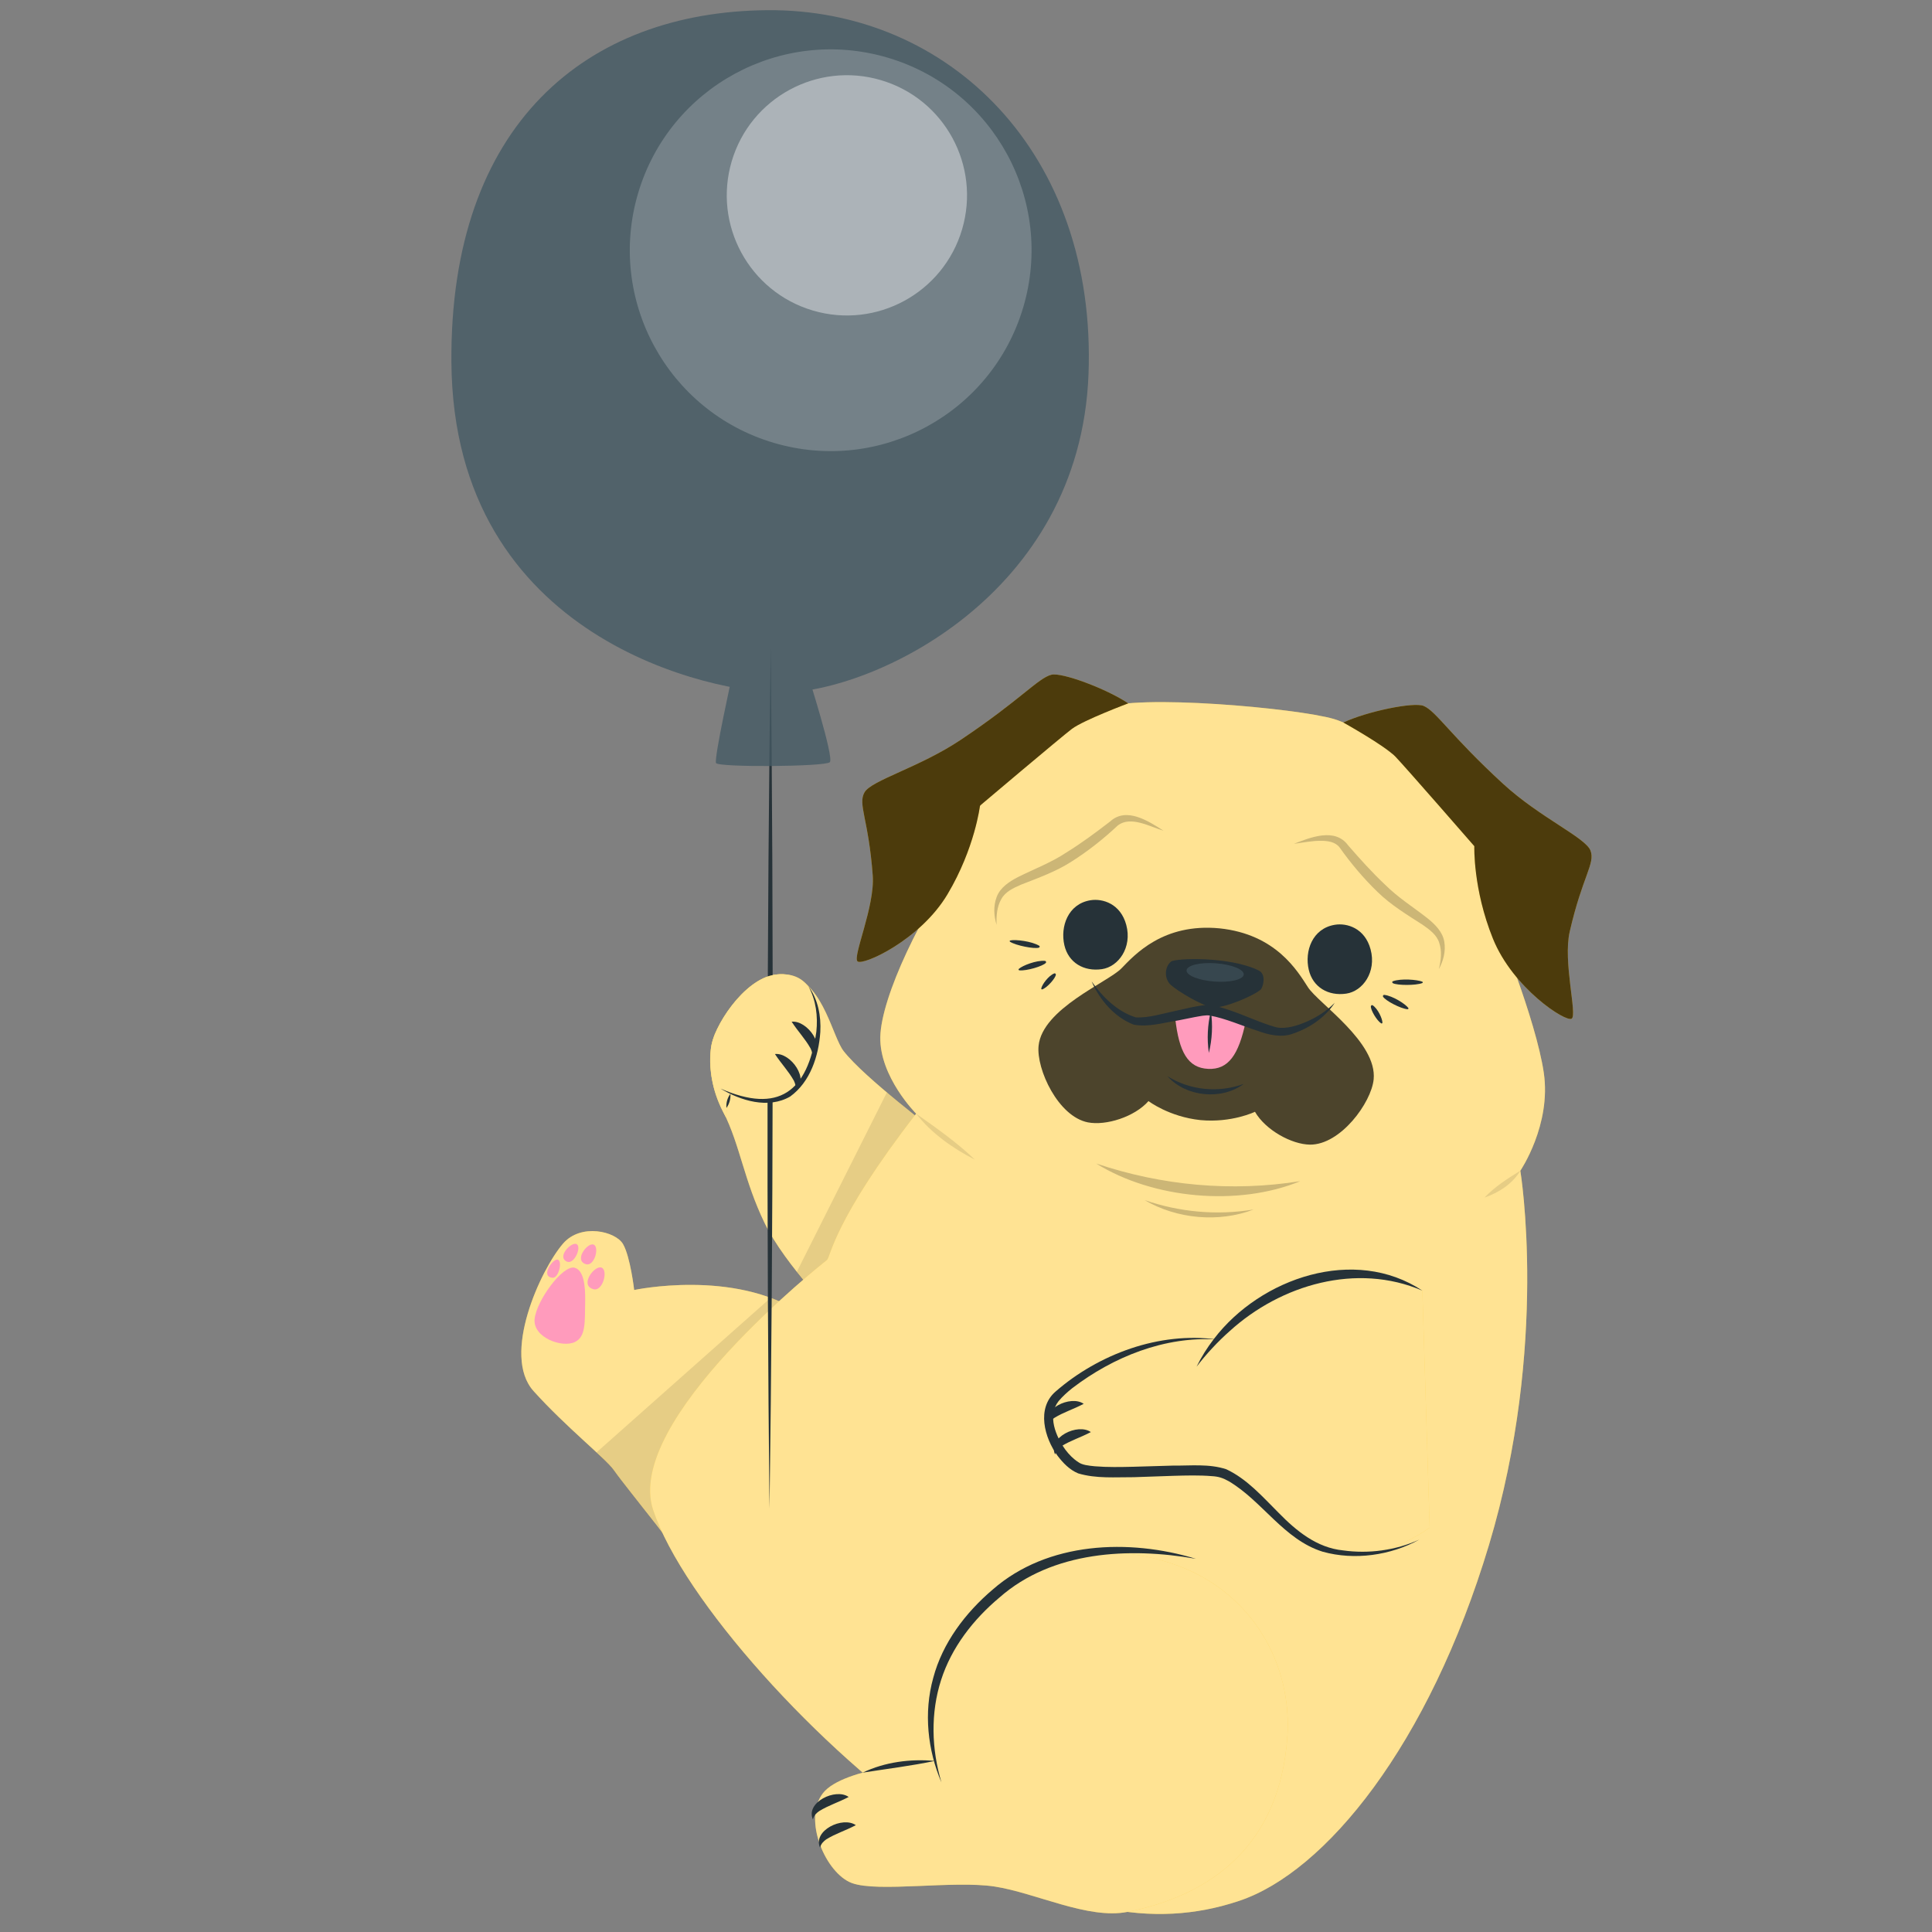 <?xml version="1.0"?>
<svg width="370" height="370" xmlns="http://www.w3.org/2000/svg" xmlns:svg="http://www.w3.org/2000/svg" enable-background="new 0 0 500 500" version="1.1" xml:space="preserve">
 <rect width="100%" height="100%" fill="#808080" stroke="none"/>
 <!-- Created with SVG-edit - https://github.com/SVG-Edit/svgedit-->
 <g class="layer">
  <title>Layer 1</title>
  <g id="svg_1">
   <g id="svg_2">
    <g id="svg_3">
     <g id="svg_4">
      <g id="svg_5">
       <path d="m181.68,218.74c-2.72,-2.27 -16.12,-12.31 -20.12,-17.45c-2.1,-2.7 -3.78,-12.32 -9.77,-14.35c-6.57,-2.23 -12.79,6.2 -14.9,11.13c-1.29,3.01 -1.51,8.67 1.66,14.94c3.18,6.27 3.92,13.04 7.89,21.23c3.97,8.18 14.04,18.19 14.04,18.19l21.2,-33.69z" fill="#FFC727" id="svg_6"/>
       <path d="m181.68,218.74c-2.72,-2.27 -16.12,-12.31 -20.12,-17.45c-2.1,-2.7 -3.78,-12.32 -9.77,-14.35c-6.57,-2.23 -12.79,6.2 -14.9,11.13c-1.29,3.01 -1.51,8.67 1.66,14.94c3.18,6.27 3.92,13.04 7.89,21.23c3.97,8.18 14.04,18.19 14.04,18.19l21.2,-33.69z" fill="#FFFFFF" id="svg_7" opacity="0.5"/>
       <path d="m160.48,252.42c0,0 -3.96,-3.92 -7.87,-8.87l17.24,-34.34c4.91,4.15 10.23,8.19 11.83,9.54l-21.2,33.67z" id="svg_8" opacity="0.1"/>
      </g>
      <g id="svg_9">
       <path d="m146.12,192.64c-2.02,-0.83 -7.43,5.09 -8.06,8.28c-0.63,3.19 4.32,5.61 6.67,4.75c1.98,-0.73 2.08,-3.19 2.57,-7.01c0.36,-2.76 0.3,-5.4 -1.18,-6.02z" fill="#FF9BBC" id="svg_10"/>
       <path d="m144.87,191.41c1.21,0.7 2.9,-2.28 2.05,-2.87c-0.85,-0.6 -3.83,1.84 -2.05,2.87z" fill="#FF9BBC" id="svg_11"/>
       <path d="m148.17,192.24c1.44,0.59 2.73,-2.78 1.7,-3.3c-1.04,-0.53 -3.83,2.43 -1.7,3.3z" fill="#FF9BBC" id="svg_12"/>
       <path d="m148.95,196.77c1.63,0.66 3.04,-3.04 1.87,-3.63c-1.16,-0.6 -4.26,2.64 -1.87,3.63z" fill="#FF9BBC" id="svg_13"/>
       <path d="m142.02,193.97c1.07,0.21 2.1,-2.7 1.29,-3.08c-0.81,-0.37 -3.49,2.63 -1.29,3.08z" fill="#FF9BBC" id="svg_14"/>
      </g>
     </g>
     <g id="svg_15">
      <g id="svg_16">
       <path d="m153.45,251.49c-12.89,-8.53 -32,-4.44 -32,-4.44s-0.72,-6.34 -2.13,-8.79c-1.41,-2.45 -8.07,-4.06 -11.49,-0.1c-4.32,5 -11.83,21.37 -5.65,28.24c6.18,6.87 13.79,12.9 15.36,15.11c3.16,4.46 11.56,14.13 20.52,27.47l15.39,-57.49z" fill="#FFC727" id="svg_17"/>
       <path d="m153.45,251.49c-12.89,-8.53 -32,-4.44 -32,-4.44s-0.72,-6.34 -2.13,-8.79c-1.41,-2.45 -8.07,-4.06 -11.49,-0.1c-4.32,5 -11.83,21.37 -5.65,28.24c6.18,6.87 13.79,12.9 15.36,15.11c3.16,4.46 11.56,14.13 20.52,27.47l15.39,-57.49z" fill="#FFFFFF" id="svg_18" opacity="0.5"/>
      </g>
      <g id="svg_19">
       <path d="m110.07,242.79c-2.27,-0.65 -7.39,6.37 -7.69,9.88c-0.29,3.52 5.33,5.54 7.76,4.32c2.05,-1.03 1.86,-3.68 1.93,-7.86c0.05,-3.02 -0.32,-5.86 -2,-6.34z" fill="#FF9BBC" id="svg_20"/>
       <path d="m108.58,241.62c1.39,0.6 2.85,-2.81 1.86,-3.35c-0.99,-0.54 -3.9,2.45 -1.86,3.35z" fill="#FF9BBC" id="svg_21"/>
       <path d="m112.23,242.11c1.63,0.46 2.62,-3.32 1.44,-3.76c-1.18,-0.44 -3.84,3.07 -1.44,3.76z" fill="#FF9BBC" id="svg_22"/>
       <path d="m113.62,246.89c1.83,0.53 2.9,-3.63 1.58,-4.13c-1.33,-0.5 -4.28,3.36 -1.58,4.13z" fill="#FF9BBC" id="svg_23"/>
       <path d="m105.81,244.71c1.19,0.1 1.94,-3.16 1.03,-3.47c-0.92,-0.31 -3.45,3.25 -1.03,3.47z" fill="#FF9BBC" id="svg_24"/>
      </g>
      <path d="m138.06,308.98c-8.95,-13.34 -17.35,-23.01 -20.52,-27.47c-0.52,-0.74 -1.71,-1.89 -3.3,-3.36l33.35,-29.6c2.03,0.75 4.01,1.71 5.85,2.93l-15.38,57.5z" id="svg_25" opacity="0.1"/>
     </g>
     <g id="svg_26">
      <path d="m282.01,159.79c3.41,4.93 2.48,13.68 3.52,15.15c1.03,1.46 8.65,20.47 10.12,30.49c1.48,10.01 -4.49,18.78 -4.49,18.78s5.52,33.29 -6,71.66s-31.34,62.65 -47.85,68.17c-16.5,5.53 -34.39,2.27 -57.37,-13.21c-22.98,-15.48 -49.17,-44.55 -54.86,-61.66c-5.7,-17.11 32.58,-47.31 33.28,-47.86c0.71,-0.54 1.19,-7.49 17.09,-28.03c0,0 -7.03,-7.05 -6.86,-14.7c0.17,-7.65 7.92,-23.95 16.35,-35.31c0,0 0.71,-6.4 3.53,-10.07c2.81,-3.66 16.57,-14.66 22.72,-17.52s37.21,-0.06 44.28,2.02c7.06,2.07 21.02,14.1 26.54,22.09z" fill="#FFC727" id="svg_27"/>
      <path d="m282.01,159.79c3.41,4.93 2.48,13.68 3.52,15.15c1.03,1.46 8.65,20.47 10.12,30.49c1.48,10.01 -4.49,18.78 -4.49,18.78s5.52,33.29 -6,71.66s-31.34,62.65 -47.85,68.17c-16.5,5.53 -34.39,2.27 -57.37,-13.21c-22.98,-15.48 -49.17,-44.55 -54.86,-61.66c-5.7,-17.11 32.58,-47.31 33.28,-47.86c0.71,-0.54 1.19,-7.49 17.09,-28.03c0,0 -7.03,-7.05 -6.86,-14.7c0.17,-7.65 7.92,-23.95 16.35,-35.31c0,0 0.71,-6.4 3.53,-10.07c2.81,-3.66 16.57,-14.66 22.72,-17.52s37.21,-0.06 44.28,2.02c7.06,2.07 21.02,14.1 26.54,22.09z" fill="#FFFFFF" id="svg_28" opacity="0.5"/>
      <g id="svg_29" opacity="0.1">
       <path d="m175.45,213.28c3.92,2.78 7.77,5.48 11.26,8.81c-4.26,-2.18 -8.3,-5.03 -11.26,-8.81l0,0z" id="svg_30"/>
       <path d="m291.16,224.21c-1.5,2.5 -4.11,4.19 -6.85,5.13c2.04,-2.13 4.36,-3.6 6.85,-5.13l0,0z" id="svg_31"/>
      </g>
     </g>
     <g id="svg_32">
      <path d="m272.4,247.17c-15.08,-7.04 -27.49,-0.08 -31.34,2.72c-6.21,4.51 -8.03,6.64 -8.03,6.64s-17.86,-1.1 -30.44,10.86c-3.23,3.08 -0.32,13.42 6.06,14.56s21.36,-1.69 27.02,0.68c5.67,2.36 10.81,12.78 20.27,14.62c9.45,1.84 17.86,-4.7 17.86,-4.7l-1.4,-45.38z" fill="#FFC727" id="svg_33"/>
      <path d="m272.4,247.17c-15.08,-7.04 -27.49,-0.08 -31.34,2.72c-6.21,4.51 -8.03,6.64 -8.03,6.64s-17.86,-1.1 -30.44,10.86c-3.23,3.08 -0.32,13.42 6.06,14.56s21.36,-1.69 27.02,0.68c5.67,2.36 10.81,12.78 20.27,14.62c9.45,1.84 17.86,-4.7 17.86,-4.7l-1.4,-45.38z" fill="#FFFFFF" id="svg_34" opacity="0.5"/>
      <g id="svg_35">
       <path d="m208.91,274.26c-2.5,-1.77 -8.31,1.02 -6.85,4.3c0.2,-0.79 0.69,-1.23 1.2,-1.59c1.84,-1.13 3.56,-1.62 5.65,-2.71l0,0z" fill="#263238" id="svg_36"/>
       <path d="m207.54,268.85c-2.5,-1.76 -8.31,1.03 -6.85,4.31c0.2,-0.79 0.69,-1.23 1.2,-1.6c1.83,-1.13 3.56,-1.61 5.65,-2.71l0,0z" fill="#263238" id="svg_37"/>
      </g>
      <path d="m272.4,247.17c-12.57,-5.4 -27.1,-1.16 -36.91,7.76c-2.26,2 -4.5,4.4 -6.34,6.82c0.93,-1.89 2.05,-3.68 3.35,-5.36c8.94,-11.68 26.94,-17.82 39.9,-9.22l0,0z" fill="#263238" id="svg_38"/>
      <path d="m233.03,256.53c-9.96,-0.66 -19.86,3.34 -27.68,9.32c-0.92,0.73 -1.85,1.57 -2.61,2.47c-2.2,2.79 -0.57,6.72 1.31,9.34c0.7,0.93 1.53,1.76 2.46,2.36c0.75,0.55 1.97,0.67 3.17,0.79c2.41,0.2 4.92,0.15 7.42,0.09l7.53,-0.22c3.35,0.04 6.92,-0.39 10.22,0.7c3.98,1.86 6.97,5.3 9.98,8.3c3.42,3.51 7.36,6.74 12.39,7.24c4.89,0.68 10.03,0.01 14.6,-2.07c-5.5,3.04 -12.42,4.02 -18.51,2.32c-7.44,-2.32 -11.56,-9.71 -18.01,-13.51c-1.1,-0.62 -1.96,-0.89 -3.2,-0.96c-2.41,-0.2 -4.92,-0.13 -7.42,-0.06l-7.54,0.26c-3.5,-0.02 -7.21,0.31 -10.66,-0.73c-1.66,-0.69 -2.92,-2.02 -3.95,-3.38c-2.5,-3.39 -4.08,-9.09 -0.38,-12.29c8.26,-7.19 19.92,-11.51 30.88,-9.97l0,0z" fill="#263238" id="svg_39"/>
     </g>
     <g id="svg_40">
      <path d="m225.59,299.85c-25.56,-9.43 -49.64,8.81 -46.56,37.39c0,0 -17.52,1.12 -21.43,6.18c-3.92,5.05 0.53,15.34 5.53,17.2c4.99,1.85 19.47,-0.53 27.33,0.67c7.86,1.2 17.94,6.36 25.47,4.86c16.4,-3.27 29.03,-12.98 30.59,-33.19c1.12,-14.51 -6.98,-27.95 -20.93,-33.11z" fill="#FFC727" id="svg_41"/>
      <path d="m225.59,299.85c-25.56,-9.43 -49.64,8.81 -46.56,37.39c0,0 -17.52,1.12 -21.43,6.18c-3.92,5.05 0.53,15.34 5.53,17.2c4.99,1.85 19.47,-0.53 27.33,0.67c7.86,1.2 17.94,6.36 25.47,4.86c16.4,-3.27 29.03,-12.98 30.59,-33.19c1.12,-14.51 -6.98,-27.95 -20.93,-33.11z" fill="#FFFFFF" id="svg_42" opacity="0.5"/>
      <g id="svg_43">
       <g id="svg_44">
        <path d="m163.9,349.54c-2.49,-1.76 -8.3,1.03 -6.85,4.3c0.2,-0.78 0.69,-1.22 1.2,-1.59c1.84,-1.13 3.56,-1.61 5.65,-2.71l0,0z" fill="#263238" id="svg_45"/>
        <path d="m162.53,344.14c-2.49,-1.77 -8.3,1.03 -6.85,4.3c0.2,-0.79 0.69,-1.23 1.2,-1.59c1.84,-1.13 3.56,-1.62 5.65,-2.71l0,0z" fill="#263238" id="svg_46"/>
       </g>
       <path d="m165.21,339.48c4.26,-2.04 9.14,-2.67 13.82,-2.24c-4.63,0.96 -9.15,1.51 -13.82,2.24l0,0z" fill="#263238" id="svg_47"/>
       <path d="m229.03,298.53c-12.77,-2.25 -27.5,-1.5 -37.62,7.41c-5.03,4.22 -9.19,9.57 -11.19,15.83c-2.03,6.31 -1.83,13.23 0.08,19.59c-2.64,-6.17 -3.44,-13.35 -1.57,-20.04c1.78,-6.7 6.17,-12.47 11.38,-16.9c10.52,-9.21 26.11,-9.79 38.92,-5.89l0,0z" fill="#263238" id="svg_48"/>
      </g>
     </g>
     <g id="svg_49">
      <path d="m216.07,134.7c-4.15,-2.79 -12.72,-5.98 -14.71,-5.48c-2.55,0.64 -5.91,4.8 -17.36,12.46c-7.9,5.29 -17.13,7.75 -18.44,10.07c-1.31,2.32 0.78,5.05 1.58,15.93c0.43,5.91 -3.89,15.51 -2.92,16.43c0.97,0.91 12.01,-4.05 17.25,-12.87c5.24,-8.81 6.21,-16.95 6.21,-16.95s15.38,-13.01 17.6,-14.7c2.23,-1.68 10.79,-4.89 10.79,-4.89z" fill="#FFC727" id="svg_50"/>
      <path d="m216.07,134.7c-4.15,-2.79 -12.72,-5.98 -14.71,-5.48c-2.55,0.64 -5.91,4.8 -17.36,12.46c-7.9,5.29 -17.13,7.75 -18.44,10.07c-1.31,2.32 0.78,5.05 1.58,15.93c0.43,5.91 -3.89,15.51 -2.92,16.43c0.97,0.91 12.01,-4.05 17.25,-12.87c5.24,-8.81 6.21,-16.95 6.21,-16.95s15.38,-13.01 17.6,-14.7c2.23,-1.68 10.79,-4.89 10.79,-4.89z" id="svg_51" opacity="0.7"/>
     </g>
     <g id="svg_52">
      <path d="m257.27,138.37c4.52,-2.13 13.48,-3.97 15.37,-3.18c2.42,1.02 5.11,5.64 15.26,14.96c7.01,6.43 15.75,10.26 16.7,12.75c0.94,2.49 -1.54,4.87 -3.98,15.51c-1.33,5.77 1.48,15.92 0.38,16.67c-1.1,0.76 -11.25,-5.82 -15.09,-15.33c-3.84,-9.51 -3.56,-17.7 -3.56,-17.7s-13.23,-15.2 -15.17,-17.21c-1.93,-2 -9.91,-6.47 -9.91,-6.47z" fill="#FFC727" id="svg_53"/>
      <path d="m257.27,138.37c4.52,-2.13 13.48,-3.97 15.37,-3.18c2.42,1.02 5.11,5.64 15.26,14.96c7.01,6.43 15.75,10.26 16.7,12.75c0.94,2.49 -1.54,4.87 -3.98,15.51c-1.33,5.77 1.48,15.92 0.38,16.67c-1.1,0.76 -11.25,-5.82 -15.09,-15.33c-3.84,-9.51 -3.56,-17.7 -3.56,-17.7s-13.23,-15.2 -15.17,-17.21c-1.93,-2 -9.91,-6.47 -9.91,-6.47z" id="svg_54" opacity="0.7"/>
     </g>
     <g id="svg_55">
      <path d="m263.07,206.72c-0.45,4.46 -6.34,12.53 -12.18,12.49c-3.51,-0.03 -8.53,-2.79 -10.55,-6.29c0,0 -4.44,2.16 -10.46,1.59c-6.01,-0.64 -9.93,-3.64 -9.93,-3.64c-2.67,3.04 -8.15,4.74 -11.59,4.08c-5.73,-1.12 -9.91,-10.21 -9.46,-14.66c0.72,-7.13 13.27,-12.18 15.84,-14.81c2.54,-2.6 7.98,-8.73 18.82,-7.69c10.84,1.13 14.95,8.22 16.93,11.28c1.99,3.08 13.29,10.52 12.58,17.65z" id="svg_56" opacity="0.7"/>
      <g id="svg_57">
       <path d="m208.82,172.41c-4.3,0.71 -5.8,5.06 -4.98,8.61c0.78,3.35 3.74,5.09 7.2,4.58c3.15,-0.46 5.82,-4.14 4.65,-8.48c-1.09,-4.03 -4.5,-5.1 -6.87,-4.71z" fill="#263238" id="svg_58"/>
       <path d="m255.62,177.11c-4.3,0.71 -5.81,5.05 -4.98,8.6c0.78,3.35 3.74,5.09 7.19,4.58c3.15,-0.46 5.82,-4.14 4.65,-8.48c-1.08,-4.03 -4.49,-5.1 -6.86,-4.7z" fill="#263238" id="svg_59"/>
      </g>
      <g id="svg_60">
       <g id="svg_61">
        <path d="m199.03,181.13c-1.41,-0.87 -4.53,-1.24 -5.53,-1.03c-0.13,0.02 -0.2,0.17 -0.06,0.26c1.11,0.72 4.63,1.41 5.51,1.13c0.15,-0.04 0.24,-0.27 0.08,-0.36z" fill="#263238" id="svg_62"/>
        <path d="m200.14,184.02c-1.65,-0.16 -4.36,0.91 -5.03,1.54c-0.09,0.09 -0.05,0.25 0.11,0.27c1.33,0.15 4.55,-0.8 5.08,-1.44c0.09,-0.11 0.02,-0.36 -0.16,-0.37z" fill="#263238" id="svg_63"/>
        <path d="m201.93,186.41c-1.14,0.43 -2.39,2.18 -2.52,2.9c-0.02,0.09 0.08,0.21 0.2,0.17c0.93,-0.33 2.56,-2.16 2.6,-2.84c0.01,-0.12 -0.15,-0.28 -0.28,-0.23z" fill="#263238" id="svg_64"/>
       </g>
      </g>
      <g id="svg_65">
       <g id="svg_66">
        <path d="m266.75,187.92c1.55,-0.57 4.69,-0.31 5.63,0.08c0.11,0.05 0.15,0.21 0,0.27c-1.24,0.48 -4.82,0.46 -5.63,0.02c-0.14,-0.08 -0.18,-0.31 0,-0.37z" fill="#263238" id="svg_67"/>
        <path d="m265.09,190.53c1.64,0.18 4.09,1.76 4.62,2.51c0.07,0.1 0,0.25 -0.16,0.24c-1.33,-0.11 -4.3,-1.68 -4.69,-2.42c-0.07,-0.12 0.05,-0.35 0.23,-0.33z" fill="#263238" id="svg_68"/>
        <path d="m262.86,192.51c1.03,0.66 1.9,2.62 1.89,3.35c0,0.1 -0.12,0.19 -0.23,0.13c-0.84,-0.51 -2.08,-2.62 -1.98,-3.3c0.01,-0.12 0.21,-0.25 0.32,-0.18z" fill="#263238" id="svg_69"/>
       </g>
      </g>
      <g id="svg_70">
       <path d="m232.23,192.92c-1.86,-0.21 -6.61,-3.04 -7.98,-4.27c-1.38,-1.24 -1.2,-3.56 0.04,-4.51c0.82,-0.63 11.12,-1.04 16.75,1.71c1.6,0.78 0.77,3.31 0.42,3.64c-1.18,1.12 -7.05,3.68 -9.23,3.43z" fill="#263238" id="svg_71"/>
       <path d="m238.19,186.63c-0.07,0.96 -2.58,1.57 -5.6,1.35c-3.03,-0.22 -5.42,-1.18 -5.35,-2.15c0.07,-0.96 2.58,-1.57 5.6,-1.35c3.03,0.22 5.42,1.18 5.35,2.15z" fill="#37474F" id="svg_72"/>
      </g>
      <g id="svg_73">
       <path d="m222.83,159.09c-2.66,-0.78 -6.23,-2.88 -8.72,-1.04c-2.74,2.57 -5.68,4.91 -8.88,6.94c-2.95,1.91 -6.41,3.15 -9.63,4.41c-1.55,0.67 -3.08,1.38 -3.84,2.79c-0.81,1.39 -0.99,3.19 -0.9,4.93c-0.52,-1.68 -0.66,-3.56 0.02,-5.36c0.68,-1.81 2.44,-2.94 4.05,-3.78c3.23,-1.61 6.39,-2.79 9.25,-4.69c2.91,-1.8 5.7,-3.87 8.44,-5.98c3.12,-2.85 7.36,-0.03 10.21,1.78l0,0z" id="svg_74" opacity="0.2"/>
       <path d="m247.8,161.6c3.14,-1.22 7.86,-3.14 10.36,0.27c2.27,2.61 4.59,5.2 7.09,7.55c2.42,2.43 5.28,4.21 8.12,6.43c1.42,1.14 2.92,2.6 3.23,4.51c0.31,1.89 -0.21,3.71 -1.05,5.25c0.44,-1.69 0.61,-3.49 0.09,-5.01c-0.45,-1.53 -1.82,-2.54 -3.2,-3.5c-2.91,-1.87 -6.05,-3.77 -8.57,-6.23c-2.73,-2.63 -5.14,-5.5 -7.32,-8.57c-0.82,-1.08 -2.24,-1.27 -3.59,-1.28c-1.69,-0.01 -3.42,0.35 -5.16,0.58l0,0z" id="svg_75" opacity="0.2"/>
      </g>
      <g id="svg_76">
       <g id="svg_77">
        <path d="m238.56,195.67c-1.34,6.36 -3.32,9.22 -7.19,9.03c-3.88,-0.18 -5.57,-3.22 -6.3,-9.67l6.83,-1.42l6.66,2.06z" fill="#FF9BBC" id="svg_78"/>
        <path d="m231.9,193.61c0.38,2.7 0.26,5.39 -0.39,8.04c-0.39,-2.7 -0.25,-5.38 0.39,-8.04l0,0z" fill="#263238" id="svg_79"/>
       </g>
       <g id="svg_80">
        <path d="m209.06,187.96c2.12,3.01 4.92,5.76 8.44,6.88c2.52,0.14 5.14,-0.74 7.69,-1.26c1.91,-0.42 3.8,-0.92 5.77,-1.11c1.53,-0.06 3,0.51 4.34,0.93c3.04,1 6.14,2.52 9.12,3.34c1.9,0.39 4.09,-0.33 5.89,-1.11c1.94,-0.85 3.78,-2.03 5.31,-3.59c-1.81,2.79 -4.78,4.82 -7.94,5.89c-2.14,0.85 -4.75,0.27 -6.84,-0.52c-2.9,-0.93 -6.19,-2.4 -9.14,-2.92c-0.76,-0.14 -1.88,0.12 -2.92,0.3l-3.19,0.64c-2.75,0.42 -5.56,1.31 -8.46,0.81c-3.72,-1.44 -6.51,-4.74 -8.07,-8.28l0,0z" fill="#263238" id="svg_81"/>
       </g>
       <path d="m223.6,206.12c4.34,2.7 9.75,3.23 14.59,1.46c-4.22,3.17 -11.09,2.51 -14.59,-1.46l0,0z" fill="#263238" id="svg_82"/>
      </g>
      <path d="m209.94,222.83c12.55,4.23 25.99,5.47 39.09,3.37c-11.86,4.9 -28.22,3.4 -39.09,-3.37l0,0z" id="svg_83" opacity="0.2"/>
      <path d="m219.2,229.83c6.71,2.31 13.86,2.97 20.89,1.8c-6.68,2.57 -14.74,1.82 -20.89,-1.8l0,0z" id="svg_84" opacity="0.2"/>
     </g>
    </g>
    <g id="svg_85">
     <path d="m147.6,124.27c0.57,52.74 0.5,111.92 -0.23,164.66c-0.58,-52.74 -0.5,-111.92 0.23,-164.66l0,0z" fill="#263238" id="svg_86"/>
     <g id="svg_87">
      <g id="svg_88" opacity="0.8">
       <path d="m154.7,129.17c0,0 5.08,15.93 4.22,16.8c-0.86,0.87 -21.35,1.02 -21.79,0.16c-0.43,-0.86 3.11,-16.85 3.11,-16.85l14.46,-0.11z" fill="#455A64" id="svg_89"/>
       <path d="m146.99,1.95c34.74,-0.26 63.1,27.36 61.47,69.76c-1.63,42.41 -41.3,60.82 -58.77,60.95c-12.62,0.09 -62.85,-9.89 -63.24,-63.28c-0.34,-45.62 25.92,-67.17 60.54,-67.43z" fill="#455A64" id="svg_90"/>
      </g>
      <g id="svg_91">
       <path d="m195.97,58.83c-6.02,20.37 -27.41,32 -47.78,25.98c-20.38,-6.02 -32.01,-27.42 -25.99,-47.79c6.02,-20.37 27.42,-32 47.79,-25.98c20.37,6.02 32,27.41 25.98,47.79z" fill="#FFFFFF" id="svg_92" opacity="0.2"/>
       <path d="m184.25,43.93c-3.6,12.18 -16.39,19.14 -28.58,15.54c-12.18,-3.6 -19.14,-16.4 -15.54,-28.58s16.4,-19.14 28.58,-15.54c12.19,3.6 19.14,16.39 15.54,28.58z" fill="#FFFFFF" id="svg_93" opacity="0.4"/>
      </g>
     </g>
     <g id="svg_94">
      <g id="svg_95">
       <path d="m148.35,186.68c-5.82,0.81 -11.9,10 -12.22,14.3c-0.31,4.31 0.25,8.23 2.84,12.88l0.91,-4.39c0,0 8.1,4.23 12.73,-1.34c4.62,-5.57 7.22,-23.05 -4.26,-21.45z" fill="#FFC727" id="svg_96"/>
       <path d="m148.35,186.68c-5.82,0.81 -11.9,10 -12.22,14.3c-0.31,4.31 0.25,8.23 2.84,12.88l0.91,-4.39c0,0 8.1,4.23 12.73,-1.34c4.62,-5.57 7.22,-23.05 -4.26,-21.45z" fill="#FFFFFF" id="svg_97" opacity="0.5"/>
      </g>
      <g id="svg_98">
       <path d="m138,208.48c11.1,4.87 16.68,0.61 18.34,-10.89c0.31,-2.95 -0.05,-6.03 -1.52,-8.72c1.84,2.5 2.45,5.72 2.28,8.78c-0.32,4.58 -1.91,9.56 -5.79,12.36c-4.22,2.42 -9.49,0.77 -13.31,-1.53l0,0z" fill="#263238" id="svg_99"/>
       <path d="m139.88,209.47c0.07,0.99 -0.18,1.9 -0.76,2.71c-0.08,-0.99 0.18,-1.91 0.76,-2.71l0,0z" fill="#263238" id="svg_100"/>
      </g>
      <g id="svg_101">
       <path d="m148.41,201.86c3.04,-0.33 6.76,4.93 3.9,7.09c0.21,-0.79 -0.01,-1.41 -0.27,-1.98c-1.06,-1.88 -2.33,-3.14 -3.63,-5.11l0,0z" fill="#263238" id="svg_102"/>
       <path d="m151.61,195.67c3.04,-0.33 6.76,4.93 3.9,7.09c0.21,-0.79 -0.01,-1.41 -0.28,-1.98c-1.06,-1.88 -2.33,-3.14 -3.62,-5.11l0,0z" fill="#263238" id="svg_103"/>
      </g>
     </g>
    </g>
   </g>
  </g>
 </g>
</svg>